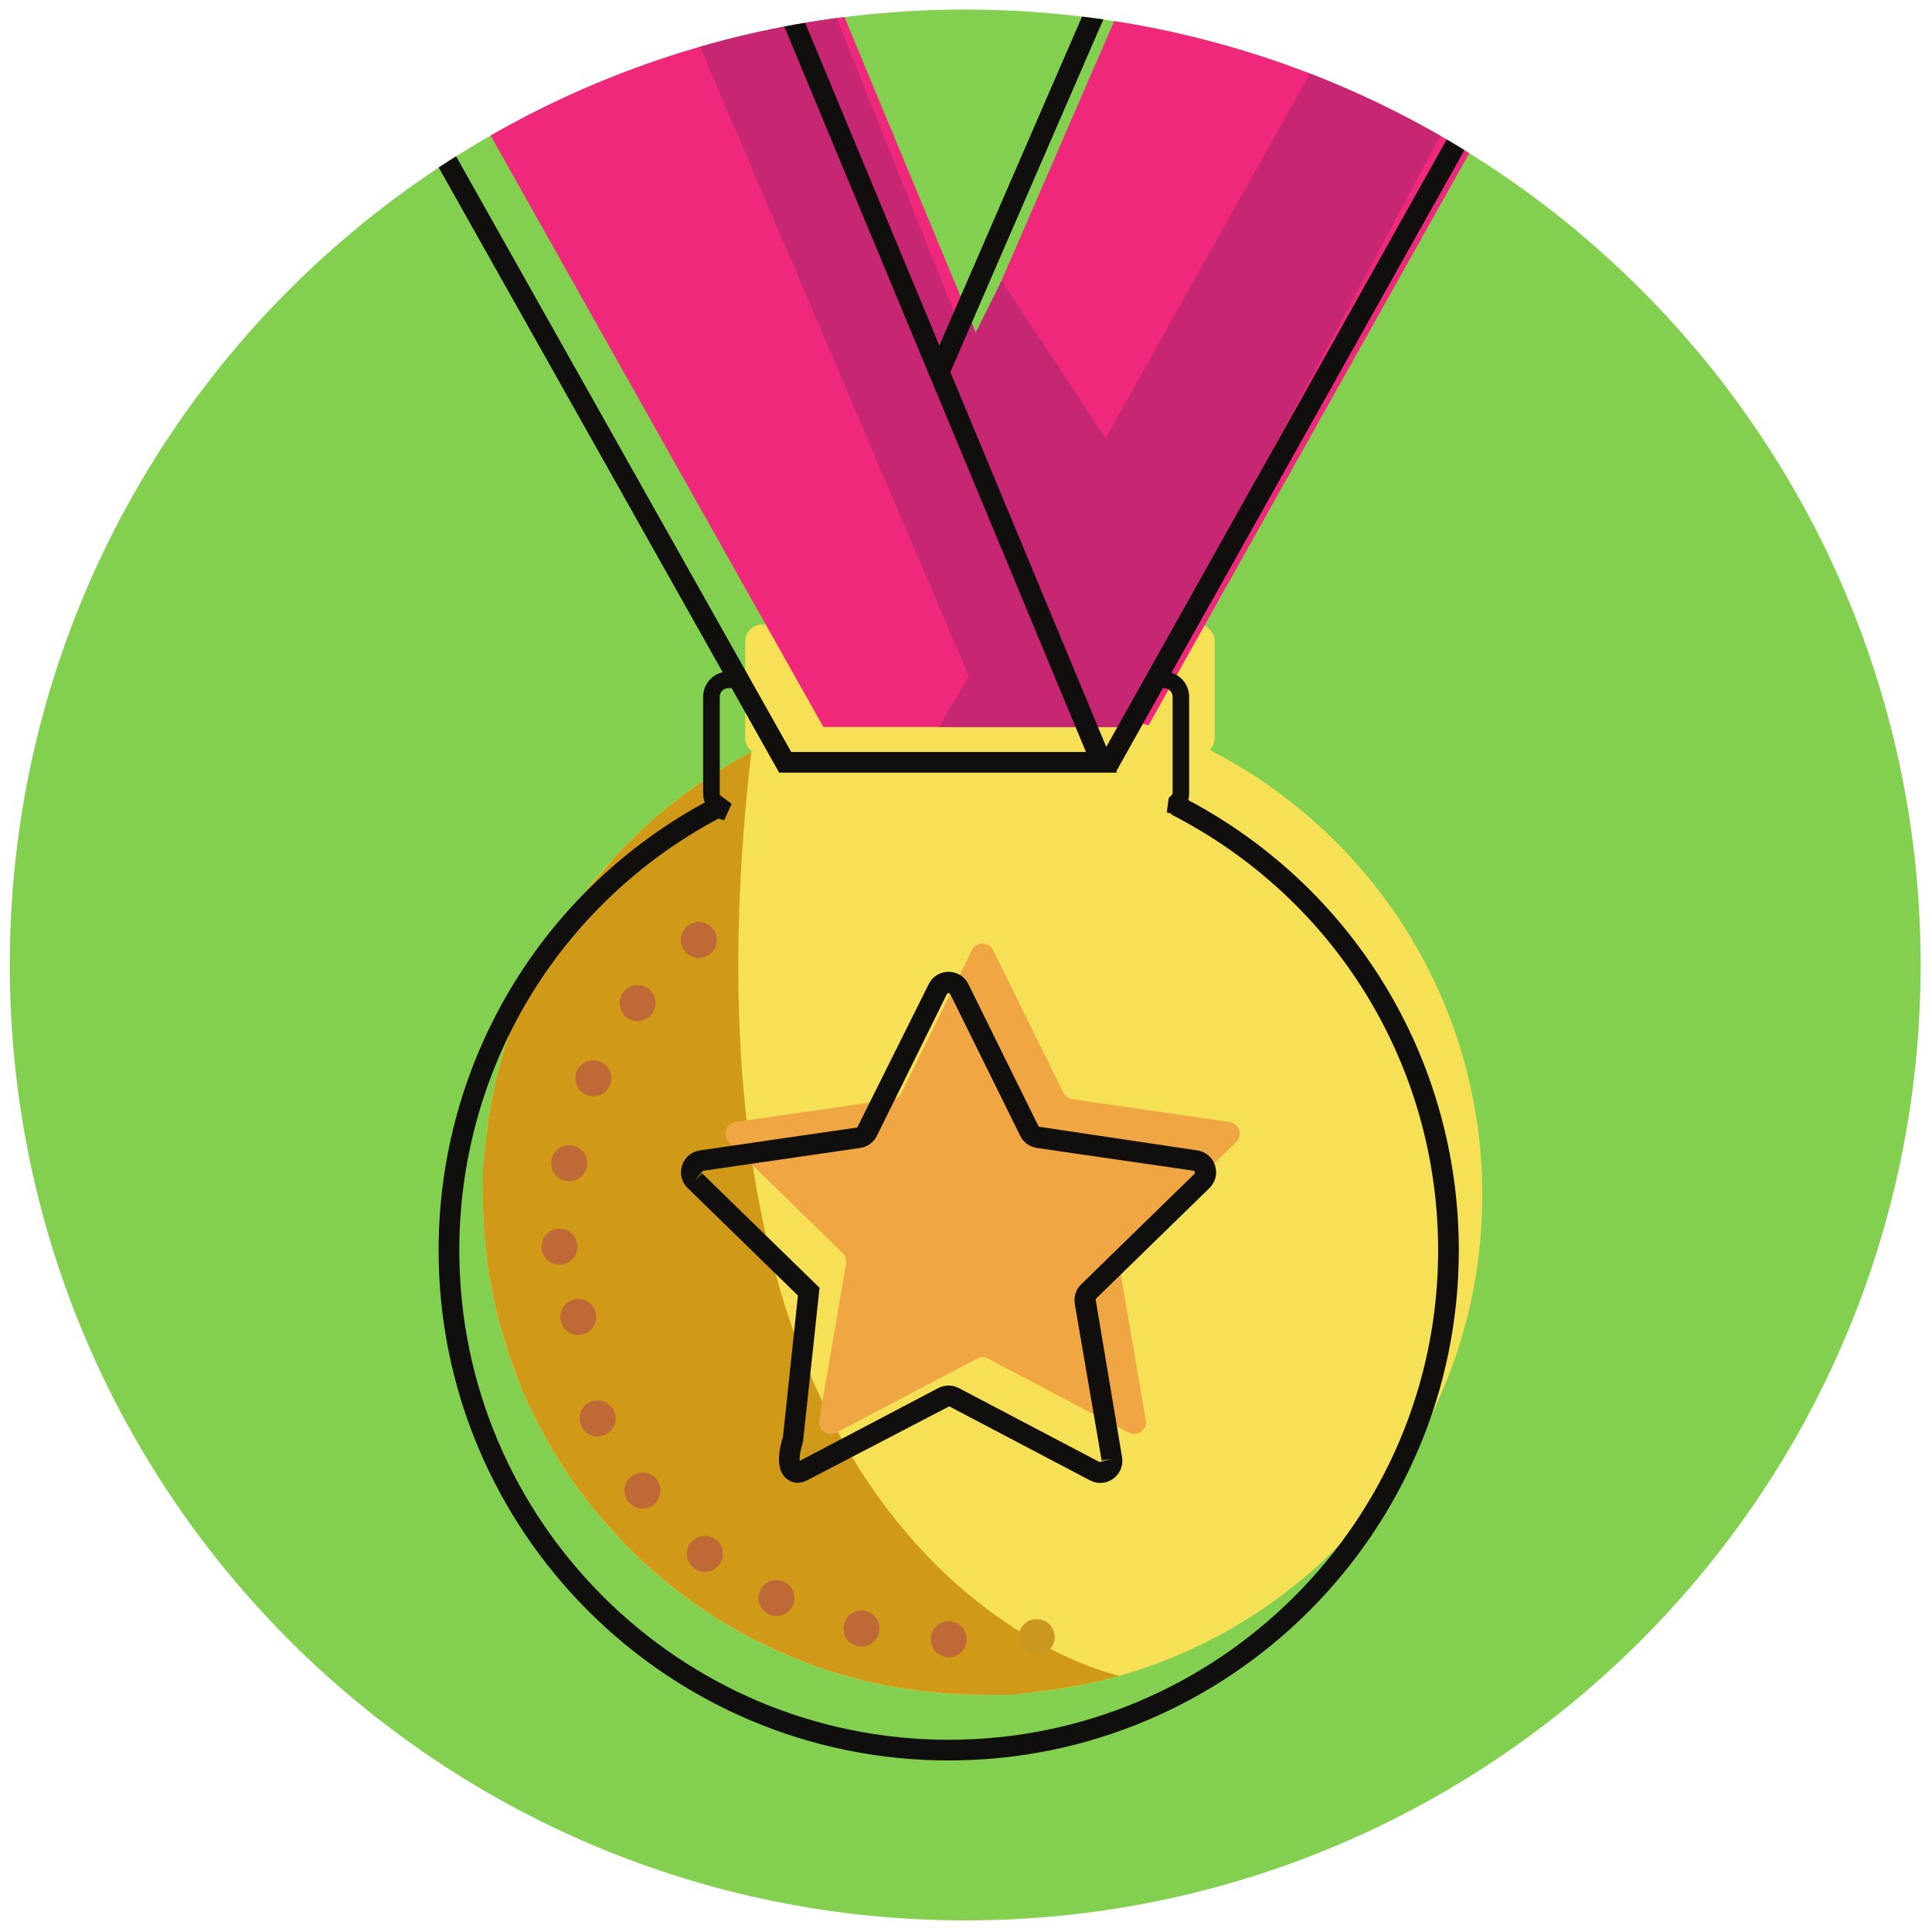 <?xml version="1.0" encoding="UTF-8" standalone="no"?>
<!-- Created with Inkscape (http://www.inkscape.org/) -->

<svg
   xmlns:dc="http://purl.org/dc/elements/1.1/"
   xmlns:cc="http://creativecommons.org/ns#"
   xmlns:rdf="http://www.w3.org/1999/02/22-rdf-syntax-ns#"
   xmlns:svg="http://www.w3.org/2000/svg"
   xmlns="http://www.w3.org/2000/svg"
   xmlns:sodipodi="http://sodipodi.sourceforge.net/DTD/sodipodi-0.dtd"
   xmlns:inkscape="http://www.inkscape.org/namespaces/inkscape"
   width="162"
   height="162"
   viewBox="0 0 42.862 42.862"
   version="1.1"
   id="svg8"
   inkscape:version="0.92.3 (2405546, 2018-03-11)"
   sodipodi:docname="indicators-back.svg">
  <defs
     id="defs2">
    <clipPath
       id="clipPath1214"
       clipPathUnits="userSpaceOnUse">
      <path
         inkscape:connector-curvature="0"
         id="path1212"
         d="m 316.947,323.883 c 0,-8.495 6.886,-15.382 15.382,-15.382 v 0 c 8.496,0 15.382,6.887 15.382,15.382 v 0 c 0,8.496 -6.886,15.383 -15.382,15.383 v 0 c -8.496,0 -15.382,-6.887 -15.382,-15.383" />
    </clipPath>
  </defs>
  <sodipodi:namedview
     id="base"
     pagecolor="#ffffff"
     bordercolor="#666666"
     borderopacity="1.0"
     inkscape:pageopacity="0.0"
     inkscape:pageshadow="2"
     inkscape:zoom="3.959798"
     inkscape:cx="116.43693"
     inkscape:cy="95.656244"
     inkscape:document-units="mm"
     inkscape:current-layer="layer1"
     showgrid="false"
     inkscape:pagecheckerboard="true"
     inkscape:window-width="2560"
     inkscape:window-height="1012"
     inkscape:window-x="0"
     inkscape:window-y="0"
     inkscape:window-maximized="1"
     units="px" />
  <g
     inkscape:label="Camada 1"
     inkscape:groupmode="layer"
     id="layer1"
     transform="translate(0,-254.138)">
    <g
       id="g1208"
       transform="matrix(1.378,0,0,-1.378,-436.536,721.857)"
       inkscape:export-xdpi="96"
       inkscape:export-ydpi="96">
      <g
         id="g1210"
         clip-path="url(#clipPath1214)">
        <g
           id="g1216"
           transform="translate(347.711,323.883)">
          <path
             d="m 0,0 c 0,-8.495 -6.887,-15.382 -15.382,-15.382 -8.496,0 -15.383,6.887 -15.383,15.382 0,8.495 6.887,15.382 15.383,15.382 C -6.887,15.382 0,8.495 0,0"
             style="fill:#83cf50;fill-opacity:1;fill-rule:nonzero;stroke:none"
             id="path1218"
             inkscape:connector-curvature="0" />
        </g>
        <g
           id="g1220"
           transform="translate(333.211,313.166)">
          <path
             d="m 0,0 c -0.079,-0.14 -0.029,-0.317 0.11,-0.395 0.14,-0.079 0.317,-0.029 0.395,0.11"
             style="fill:#bf6936;fill-opacity:1;fill-rule:nonzero;stroke:none"
             id="path1222"
             inkscape:connector-curvature="0" />
        </g>
        <g
           id="g1224"
           transform="translate(336.289,327.332)">
          <path
             d="m 0,0 c 0.005,0.005 0.003,0.009 -0.01,0.011 l 0.002,0.022 C 0.03,0.079 0.056,0.136 0.056,0.2 v 1.561 c 0,0.15 -0.121,0.271 -0.271,0.271 h -0.079 -6.72 -0.216 c -0.15,0 -0.271,-0.121 -0.271,-0.271 V 0.2 c 0,-0.088 0.045,-0.164 0.112,-0.213 l 0.024,0.007 v -0.007 h -0.024 c -0.021,0 -0.02,-0.004 -0.014,-0.008 -2.569,-1.343 -4.324,-4.031 -4.324,-7.132 0,-4.443 3.602,-8.046 8.046,-8.046 4.443,0 8.046,3.603 8.046,8.046 C 4.365,-4.036 2.591,-1.336 0,0"
             style="fill:#f6e156;fill-opacity:1;fill-rule:nonzero;stroke:none"
             id="path1226"
             inkscape:connector-curvature="0" />
        </g>
        <g
           id="g1228"
           transform="translate(332.524,333.999)">
          <path
             d="m 0,0 -5.204,12.513 -7.69,-0.285 10.416,-18.513 H 2.614 L 2.587,-6.22"
             style="fill:#ef287c;fill-opacity:1;fill-rule:nonzero;stroke:none"
             id="path1230"
             inkscape:connector-curvature="0" />
        </g>
        <g
           id="g1232"
           transform="translate(345.642,346.227)">
          <path
             d="m 0,0 -7.69,0.285 -5.429,-12.513 2.587,-6.22 0.172,-0.036 z"
             style="fill:#ef287c;fill-opacity:1;fill-rule:nonzero;stroke:none"
             id="path1234"
             inkscape:connector-curvature="0" />
        </g>
        <g
           id="g1236"
           transform="translate(335.11,327.779)">
          <path
             d="M 0,0 -2.587,6.22"
             style="fill:#ef287c;fill-opacity:1;fill-rule:nonzero;stroke:none"
             id="path1238"
             inkscape:connector-curvature="0" />
        </g>
        <g
           id="g1240"
           transform="translate(344.854,346.362)">
          <path
             d="m 0,0 -2.411,0.015 -9.069,-16.182 -1.465,-2.481 h 2.496 0.404 l 0.127,0.082 z"
             style="fill:#c72672;fill-opacity:1;fill-rule:nonzero;stroke:none"
             id="path1242"
             inkscape:connector-curvature="0" />
        </g>
        <g
           id="g1244"
           transform="translate(324.762,346.388)">
          <path
             d="m 0,0 2.558,0.123 6.537,-16.41 1.254,-2.323 0.045,0.086 -2.284,-0.029 -0.172,-0.033 z"
             style="fill:#c72672;fill-opacity:1;fill-rule:nonzero;stroke:none"
             id="path1246"
             inkscape:connector-curvature="0" />
        </g>
        <g
           id="g1248"
           transform="translate(328.886,327.312)">
          <path
             d="M 0,0 -0.271,-0.149 -0.721,-0.426 -1.057,-0.662 -1.318,-0.864 -1.56,-1.066 -1.774,-1.259 -2.15,-1.634 -2.664,-2.24 -3.483,-3.386 -3.872,-4.068 V -4.469 L -3.95,-4.704 c 0,0 -0.056,-0.184 -0.063,-0.206 -0.006,-0.023 -0.035,-0.127 -0.043,-0.159 -0.009,-0.031 -0.05,-0.197 -0.05,-0.197 0,0 -0.026,-0.112 -0.04,-0.179 -0.014,-0.067 -0.046,-0.231 -0.046,-0.231 0,0 -0.036,-0.209 -0.038,-0.226 -0.003,-0.018 -0.045,-0.338 -0.045,-0.338 0,0 -0.023,-0.242 -0.025,-0.265 -0.002,-0.024 -0.03,-0.234 -0.024,-0.277 0.006,-0.043 0,-0.32 0,-0.32 l 0.002,-0.211 0.008,-0.211 0.012,-0.212 0.02,-0.222 0.026,-0.221 0.042,-0.286 0.079,-0.41 0.085,-0.347 0.148,-0.486 0.144,-0.393 0.098,-0.236 0.112,-0.247 0.096,-0.194 0.094,-0.179 0.143,-0.254 0.157,-0.254 0.162,-0.244 c 0,0 0.106,-0.15 0.12,-0.168 0.013,-0.019 0.165,-0.218 0.165,-0.218 l 0.154,-0.191 0.295,-0.333 0.157,-0.164 0.233,-0.227 0.177,-0.161 0.194,-0.165 0.283,-0.224 0.208,-0.152 0.273,-0.184 c 0,0 0.139,-0.089 0.218,-0.135 0.078,-0.047 0.319,-0.183 0.319,-0.183 0,0 0.124,-0.066 0.144,-0.076 0.019,-0.01 0.414,-0.198 0.414,-0.198 l 0.236,-0.101 0.342,-0.13 0.209,-0.07 0.343,-0.103 0.228,-0.059 0.336,-0.074 0.216,-0.039 0.364,-0.054 0.421,-0.04 0.331,-0.016 c 0,0 0.29,-0.005 0.332,-0.004 0.042,0.001 0.361,0 0.361,0 l 0.332,0.038 0.405,0.05 0.399,0.069 0.303,0.067 0.31,0.082 c 0,0 -7.469,1.534 -5.926,14.872"
             style="fill:#d09a18;fill-opacity:1;fill-rule:nonzero;stroke:none"
             id="path1250"
             inkscape:connector-curvature="0" />
        </g>
        <g
           id="g1252"
           transform="translate(332.778,324.122)">
          <path
             d="M 0,0 1.133,-2.295 C 1.16,-2.351 1.214,-2.39 1.276,-2.399 L 3.809,-2.767 C 3.964,-2.79 4.026,-2.981 3.914,-3.091 L 2.081,-4.878 C 2.036,-4.921 2.016,-4.984 2.026,-5.045 l 0.433,-2.523 c 0.027,-0.155 -0.136,-0.274 -0.275,-0.2 l -2.266,1.191 c -0.055,0.029 -0.121,0.029 -0.177,0 l -2.265,-1.191 c -0.139,-0.074 -0.302,0.045 -0.276,0.2 l 0.433,2.523 c 0.011,0.061 -0.009,0.124 -0.054,0.167 l -1.833,1.787 c -0.113,0.11 -0.051,0.301 0.105,0.324 l 2.533,0.368 c 0.062,0.009 0.115,0.048 0.143,0.104 L -0.34,0 C -0.271,0.141 -0.07,0.141 0,0"
             style="fill:#f1a644;fill-opacity:1;fill-rule:nonzero;stroke:none"
             id="path1254"
             inkscape:connector-curvature="0" />
        </g>
        <g
           id="g1256"
           transform="translate(331.725,325.547)">
          path
             d=&quot;M 0,0 C 0,0.156 0.126,0.283 0.283,0.283 0.439,0.286 0.566,0.16 0.566,0.003 0.569,-0.153 0.443,-0.283 0.286,-0.283 H 0.283 C 0.13,-0.283 0,-0.156 0,0 m -1.391,-0.2 c -0.03,0.153 0.07,0.303 0.223,0.333 0.153,0.033 0.303,-0.066 0.333,-0.219 0.03,-0.154 -0.067,-0.303 -0.223,-0.337 h 0.003 c -0.02,-0.003 -0.04,-0.003 -0.057,-0.003 -0.133,0 -0.253,0.093 -0.279,0.226 M 1.618,-0.419 C 1.465,-0.386 1.368,-0.236 1.401,-0.083 1.435,0.07 1.588,0.166 1.741,0.133 1.894,0.1 1.99,-0.053 1.957,-0.206 c -0.03,-0.13 -0.146,-0.22 -0.276,-0.22 -0.02,0 -0.04,0 -0.063,0.007 m -4.33,-0.26 c -0.064,0.143 0.003,0.31 0.146,0.373 0.143,0.063 0.309,0 0.373,-0.147 0.063,-0.143 -0.004,-0.309 -0.147,-0.369 -0.036,-0.017 -0.073,-0.027 -0.113,-0.027 -0.11,0 -0.213,0.064 -0.259,0.17 m 5.597,-0.173 c -0.139,0.067 -0.199,0.233 -0.132,0.376 0.066,0.14 0.236,0.203 0.376,0.133 0.143,-0.066 0.203,-0.236 0.136,-0.376 -0.05,-0.103 -0.15,-0.163 -0.256,-0.163 -0.04,0 -0.083,0.01 -0.124,0.03 m -6.772,-0.592 c -0.097,0.126 -0.073,0.302 0.053,0.396 0.123,0.096 0.303,0.073 0.396,-0.054 0.096,-0.123 0.07,-0.302 -0.053,-0.396 -0.053,-0.04 -0.113,-0.056 -0.173,-0.056 -0.084,0 -0.17,0.036 -0.223,0.11 m 7.911,-0.117 h 0.003 c -0.123,0.1 -0.146,0.276 -0.05,0.4 0.097,0.123 0.276,0.143 0.4,0.046 C 4.5,-1.212 4.52,-1.391 4.423,-1.514 4.367,-1.584 4.283,-1.621 4.2,-1.621 c -0.06,0 -0.123,0.02 -0.176,0.06 m -8.86,-0.919 c -0.123,0.097 -0.146,0.273 -0.05,0.4 0.097,0.12 0.277,0.143 0.4,0.047 0.119,-0.097 0.143,-0.274 0.046,-0.397 -0.056,-0.073 -0.14,-0.109 -0.223,-0.109 -0.059,0 -0.123,0.02 -0.173,0.059 m 9.815,-0.023 c -0.1,0.123 -0.08,0.303 0.043,0.4 0.12,0.099 0.3,0.079 0.396,-0.044 0.1,-0.119 0.08,-0.299 -0.04,-0.396 -0.053,-0.043 -0.116,-0.063 -0.179,-0.063 -0.084,0 -0.164,0.037 -0.22,0.103 m -10.47,-1.218 c -0.144,0.063 -0.207,0.23 -0.147,0.373 0.063,0.143 0.23,0.209 0.373,0.146 0.143,-0.063 0.21,-0.229 0.15,-0.372 h -0.004 c -0.046,-0.107 -0.15,-0.17 -0.259,-0.17 -0.037,0 -0.073,0.006 -0.113,0.023 m 11.189,0.09 v 0 c -0.067,0.14 -0.01,0.309 0.13,0.379 0.143,0.07 0.309,0.01 0.379,-0.129 0.07,-0.14 0.01,-0.31 -0.13,-0.38 -0.039,-0.02 -0.083,-0.03 -0.123,-0.03 -0.106,0 -0.206,0.06 -0.256,0.16 M -5.838,-5.082 c -0.153,0.03 -0.253,0.176 -0.226,0.329 0.03,0.157 0.18,0.257 0.333,0.227 0.153,-0.027 0.253,-0.177 0.226,-0.33 -0.026,-0.136 -0.146,-0.233 -0.279,-0.233 -0.017,0 -0.037,0.004 -0.054,0.007 m 11.985,0.19 c -0.033,0.153 0.06,0.306 0.213,0.339 0.153,0.037 0.303,-0.06 0.34,-0.21 0.036,-0.153 -0.06,-0.306 -0.213,-0.342 -0.02,-0.004 -0.043,-0.007 -0.064,-0.007 -0.129,0 -0.246,0.09 -0.276,0.22 M -5.914,-6.483 c -0.16,0 -0.283,0.126 -0.283,0.283 0,0.156 0.126,0.283 0.286,0.283 0.157,-0.004 0.28,-0.13 0.28,-0.287 0,-0.156 -0.127,-0.279 -0.283,-0.279 M 6.304,-6.25 v 0 0.006 0.02 c -0.003,0.157 0.123,0.283 0.279,0.287 0.157,0 0.287,-0.127 0.287,-0.283 V -6.234 -6.25 c 0,-0.157 -0.127,-0.283 -0.284,-0.283 -0.156,0 -0.282,0.126 -0.282,0.283 M -6.044,-7.658 c -0.033,0.153 0.063,0.303 0.216,0.336 0.15,0.037 0.303,-0.063 0.337,-0.213 0.033,-0.153 -0.063,-0.306 -0.217,-0.34 -0.02,-0.003 -0.04,-0.006 -0.06,-0.006 -0.133,0 -0.249,0.09 -0.276,0.223 M 6.367,-7.921 c -0.153,0.037 -0.25,0.186 -0.213,0.339 0.033,0.154 0.186,0.25 0.339,0.213 0.153,-0.033 0.247,-0.186 0.214,-0.339 -0.03,-0.13 -0.147,-0.22 -0.277,-0.22 -0.02,0 -0.043,0.004 -0.063,0.007 M -5.572,-9.046 v 0 c -0.066,0.14 -0.006,0.31 0.137,0.376 0.14,0.07 0.31,0.007 0.376,-0.133 0.067,-0.143 0.007,-0.31 -0.133,-0.376 -0.04,-0.02 -0.08,-0.03 -0.123,-0.03 -0.107,0 -0.206,0.06 -0.257,0.163 M 5.841,-9.222 c -0.14,0.066 -0.2,0.236 -0.13,0.376 0.067,0.143 0.237,0.199 0.376,0.133 0.143,-0.07 0.2,-0.237 0.133,-0.38 -0.05,-0.1 -0.149,-0.159 -0.256,-0.159 -0.04,0 -0.083,0.01 -0.123,0.03 m -10.637,-1.069 c -0.1,0.12 -0.076,0.3 0.047,0.396 0.119,0.097 0.299,0.077 0.396,-0.046 0.096,-0.123 0.076,-0.3 -0.047,-0.396 -0.053,-0.044 -0.113,-0.064 -0.176,-0.064 -0.083,0 -0.167,0.037 -0.22,0.11 m 9.835,-0.086 c -0.123,0.1 -0.143,0.276 -0.043,0.399 0.096,0.123 0.276,0.14 0.396,0.043 0.123,-0.096 0.143,-0.276 0.046,-0.396 -0.056,-0.07 -0.14,-0.106 -0.223,-0.106 -0.063,0 -0.123,0.02 -0.176,0.06 m -8.806,-0.959 c -0.12,0.1 -0.14,0.276 -0.04,0.4 0.096,0.123 0.276,0.139 0.396,0.043 0.123,-0.1 0.143,-0.276 0.043,-0.4 -0.057,-0.069 -0.14,-0.106 -0.22,-0.106 -0.063,0 -0.126,0.023 -0.179,0.063 m 7.768,0.013 c -0.097,0.124 -0.077,0.303 0.043,0.4 0.123,0.096 0.303,0.076 0.399,-0.047 0.097,-0.119 0.077,-0.299 -0.047,-0.396 -0.049,-0.043 -0.113,-0.063 -0.176,-0.063 -0.083,0 -0.166,0.037 -0.219,0.106 m -6.53,-0.802 c -0.14,0.07 -0.2,0.24 -0.13,0.38 0.07,0.143 0.24,0.2 0.379,0.13 0.14,-0.067 0.2,-0.237 0.13,-0.376 -0.05,-0.104 -0.15,-0.16 -0.256,-0.16 -0.04,0 -0.083,0.01 -0.123,0.026 m 5.305,0.114 c -0.067,0.139 -0.007,0.309 0.133,0.376 0.143,0.07 0.313,0.01 0.379,-0.133 0.067,-0.14 0.007,-0.31 -0.133,-0.376 -0.04,-0.02 -0.08,-0.031 -0.123,-0.031 -0.106,0 -0.206,0.06 -0.256,0.164 m -3.924,-0.603 c -0.15,0.034 -0.246,0.187 -0.21,0.34 0.037,0.153 0.187,0.246 0.34,0.213 0.153,-0.037 0.246,-0.19 0.213,-0.34 -0.03,-0.133 -0.15,-0.219 -0.277,-0.219 -0.023,0 -0.043,0 -0.066,0.006 m 2.579,0.203 c -0.033,0.153 0.06,0.303 0.213,0.34 0.153,0.033 0.306,-0.064 0.34,-0.217 0.033,-0.153 -0.064,-0.303 -0.217,-0.336 -0.02,-0.006 -0.039,-0.01 -0.06,-0.01 -0.129,0 -0.246,0.09 -0.276,0.223 M 0.31,-12.784 v 0 c -0.157,0 -0.283,0.13 -0.283,0.287 0.003,0.156 0.129,0.283 0.286,0.279 0.156,0 0.283,-0.126 0.283,-0.283 0,-0.156 -0.13,-0.283 -0.283,-0.283 z&quot;
             style=&quot;fill:#ca971f;fill-opacity:1;fill-rule:nonzero;stroke:none&quot;
             id=&quot;path1258&quot;
             inkscape:connector-curvature=&quot;0&quot; /&gt;
        </g>
        <g
           id="g1260"
           transform="translate(332.064,311.076)">
          <path
             d="m 0,0 c -4.529,0 -8.213,3.684 -8.213,8.212 0,3.038 1.658,5.802 4.333,7.238 l 0.011,0.064 0.118,0.003 0.059,0.031 0.197,-0.148 -0.12,-0.264 -0.093,0.028 C -6.284,13.788 -7.88,11.133 -7.88,8.212 -7.88,3.868 -4.345,0.333 0,0.333 c 4.345,0 7.879,3.535 7.879,7.879 0,2.972 -1.646,5.66 -4.295,7.017 l 0.007,0.013 -0.08,0.021 0.03,0.23 0.085,0.088 0.109,-0.056 C 6.497,14.112 8.212,11.31 8.212,8.212 8.212,3.684 4.528,0 0,0"
             style="fill:#100f0d;fill-opacity:1;fill-rule:nonzero;stroke:none"
             id="path1262"
             inkscape:connector-curvature="0" />
        </g>
        <g
           id="g1264"
           transform="translate(328.276,326.321)">
          <path
             d="m 0,0 c -0.105,0.078 -0.166,0.195 -0.166,0.32 v 1.561 c 0,0.223 0.182,0.404 0.404,0.404 H 0.455 V 2.018 H 0.238 C 0.162,2.018 0.101,1.957 0.101,1.881 V 0.32 c 0,-0.055 0.036,-0.09 0.058,-0.106 z"
             style="fill:#100f0d;fill-opacity:1;fill-rule:nonzero;stroke:none"
             id="path1266"
             inkscape:connector-curvature="0" />
        </g>
        <g
           id="g1268"
           transform="translate(335.819,326.36)">
          <path
             d="m 0,0 -0.191,0.186 c 0.025,0.026 0.04,0.06 0.04,0.096 v 1.56 c 0,0.076 -0.062,0.138 -0.138,0.138 h -0.079 v 0.266 h 0.079 c 0.223,0 0.404,-0.181 0.404,-0.404 V 0.282 C 0.115,0.176 0.074,0.076 0,0"
             style="fill:#100f0d;fill-opacity:1;fill-rule:nonzero;stroke:none"
             id="path1270"
             inkscape:connector-curvature="0" />
        </g>
        <g
           id="g1272"
           transform="translate(332.061,317.112)">
          <path
             d="M 0,0 C 0.057,0 0.114,-0.014 0.166,-0.041 L 2.431,-1.232 2.629,-1.179 2.465,-1.208 2.032,1.315 C 2.013,1.431 2.051,1.549 2.135,1.63 L 3.968,3.417 3.955,3.457 1.422,3.825 C 1.306,3.842 1.205,3.915 1.154,4.02 L 0.021,6.315 H -0.021 L -1.154,4.02 C -1.206,3.915 -1.306,3.842 -1.422,3.825 L -3.955,3.457 -4.084,3.298 -3.968,3.417 -2.077,1.574 -2.344,-0.912 c -0.052,-0.163 -0.057,-0.255 -0.052,-0.301 l 2.23,1.172 C -0.114,-0.014 -0.057,0 0,0 m 2.443,-1.568 c -0.057,0 -0.114,0.014 -0.167,0.042 l -2.265,1.191 -2.288,-1.191 c -0.113,-0.061 -0.241,-0.051 -0.332,0.026 -0.098,0.082 -0.185,0.266 -0.057,0.674 l 0.241,2.275 -1.775,1.73 c -0.098,0.095 -0.133,0.235 -0.09,0.365 0.042,0.13 0.152,0.223 0.287,0.242 l 2.533,0.369 1.151,2.308 C -0.259,6.585 -0.137,6.661 0,6.661 v 0 c 0.136,0 0.259,-0.076 0.319,-0.198 L 1.452,4.167 4.003,3.786 C 4.138,3.767 4.248,3.674 4.29,3.544 4.332,3.414 4.298,3.274 4.2,3.179 L 2.367,1.392 2.793,-1.151 C 2.816,-1.286 2.762,-1.42 2.651,-1.5 2.589,-1.545 2.516,-1.568 2.443,-1.568"
             style="fill:#100f0d;fill-opacity:1;fill-rule:nonzero;stroke:none"
             id="path1274"
             inkscape:connector-curvature="0" />
        </g>
        <g
           id="g1276"
           transform="translate(327.344,323.269)">
          <path
             d="m 0,0 c 0,0.16 -0.13,0.29 -0.29,0.29 -0.16,0 -0.29,-0.13 -0.29,-0.29 0,-0.16 0.13,-0.29 0.29,-0.29 C -0.13,-0.29 0,-0.16 0,0"
             style="fill:#bf6936;fill-opacity:1;fill-rule:nonzero;stroke:none"
             id="path1278"
             inkscape:connector-curvature="0" />
        </g>
        <g
           id="g1280"
           transform="translate(326.632,322.059)">
          <path
             d="m 0,0 c 0,0.16 -0.13,0.29 -0.29,0.29 -0.16,0 -0.29,-0.13 -0.29,-0.29 0,-0.16 0.13,-0.29 0.29,-0.29 C -0.13,-0.29 0,-0.16 0,0"
             style="fill:#bf6936;fill-opacity:1;fill-rule:nonzero;stroke:none"
             id="path1282"
             inkscape:connector-curvature="0" />
        </g>
        <g
           id="g1284"
           transform="translate(326.243,320.691)">
          <path
             d="m 0,0 c 0,0.16 -0.13,0.29 -0.29,0.29 -0.16,0 -0.29,-0.13 -0.29,-0.29 0,-0.16 0.13,-0.29 0.29,-0.29 C -0.13,-0.29 0,-0.16 0,0"
             style="fill:#bf6936;fill-opacity:1;fill-rule:nonzero;stroke:none"
             id="path1286"
             inkscape:connector-curvature="0" />
        </g>
        <g
           id="g1288"
           transform="translate(326.087,319.347)">
          <path
             d="m 0,0 c 0,0.16 -0.13,0.29 -0.29,0.29 -0.16,0 -0.29,-0.13 -0.29,-0.29 0,-0.16 0.13,-0.29 0.29,-0.29 C -0.13,-0.29 0,-0.16 0,0"
             style="fill:#bf6936;fill-opacity:1;fill-rule:nonzero;stroke:none"
             id="path1290"
             inkscape:connector-curvature="0" />
        </g>
        <g
           id="g1292"
           transform="translate(326.391,318.217)">
          <path
             d="m 0,0 c 0,0.16 -0.13,0.29 -0.29,0.29 -0.16,0 -0.29,-0.13 -0.29,-0.29 0,-0.16 0.13,-0.29 0.29,-0.29 C -0.13,-0.29 0,-0.16 0,0"
             style="fill:#bf6936;fill-opacity:1;fill-rule:nonzero;stroke:none"
             id="path1294"
             inkscape:connector-curvature="0" />
        </g>
        <g
           id="g1296"
           transform="translate(326.701,316.583)">
          <path
             d="m 0,0 c 0,0.16 -0.13,0.29 -0.29,0.29 -0.16,0 -0.29,-0.13 -0.29,-0.29 0,-0.16 0.13,-0.29 0.29,-0.29 C -0.13,-0.29 0,-0.16 0,0"
             style="fill:#bf6936;fill-opacity:1;fill-rule:nonzero;stroke:none"
             id="path1298"
             inkscape:connector-curvature="0" />
        </g>
        <g
           id="g1300"
           transform="translate(327.423,315.421)">
          <path
             d="m 0,0 c 0,0.16 -0.13,0.29 -0.29,0.29 -0.16,0 -0.29,-0.13 -0.29,-0.29 0,-0.16 0.13,-0.29 0.29,-0.29 C -0.13,-0.29 0,-0.16 0,0"
             style="fill:#bf6936;fill-opacity:1;fill-rule:nonzero;stroke:none"
             id="path1302"
             inkscape:connector-curvature="0" />
        </g>
        <g
           id="g1304"
           transform="translate(328.428,314.402)">
          <path
             d="m 0,0 c 0,0.16 -0.13,0.29 -0.29,0.29 -0.16,0 -0.29,-0.13 -0.29,-0.29 0,-0.16 0.13,-0.29 0.29,-0.29 C -0.13,-0.29 0,-0.16 0,0"
             style="fill:#bf6936;fill-opacity:1;fill-rule:nonzero;stroke:none"
             id="path1306"
             inkscape:connector-curvature="0" />
        </g>
        <g
           id="g1308"
           transform="translate(329.581,313.691)">
          <path
             d="m 0,0 c 0,0.16 -0.13,0.29 -0.29,0.29 -0.16,0 -0.29,-0.13 -0.29,-0.29 0,-0.16 0.13,-0.29 0.29,-0.29 C -0.13,-0.29 0,-0.16 0,0"
             style="fill:#bf6936;fill-opacity:1;fill-rule:nonzero;stroke:none"
             id="path1310"
             inkscape:connector-curvature="0" />
        </g>
        <g
           id="g1312"
           transform="translate(330.949,313.2)">
          <path
             d="m 0,0 c 0,0.16 -0.13,0.29 -0.29,0.29 -0.16,0 -0.29,-0.13 -0.29,-0.29 0,-0.16 0.13,-0.29 0.29,-0.29 C -0.13,-0.29 0,-0.16 0,0"
             style="fill:#bf6936;fill-opacity:1;fill-rule:nonzero;stroke:none"
             id="path1314"
             inkscape:connector-curvature="0" />
        </g>
        <g
           id="g1316"
           transform="translate(332.353,313.028)">
          <path
             d="m 0,0 c 0,0.16 -0.13,0.29 -0.29,0.29 -0.16,0 -0.29,-0.13 -0.29,-0.29 0,-0.16 0.13,-0.29 0.29,-0.29 C -0.13,-0.29 0,-0.16 0,0"
             style="fill:#bf6936;fill-opacity:1;fill-rule:nonzero;stroke:none"
             id="path1318"
             inkscape:connector-curvature="0" />
        </g>
        <g
           id="g1320"
           transform="translate(328.33,324.286)">
          <path
             d="m 0,0 c 0,0.16 -0.13,0.29 -0.29,0.29 -0.16,0 -0.29,-0.13 -0.29,-0.29 0,-0.16 0.13,-0.29 0.29,-0.29 C -0.13,-0.29 0,-0.16 0,0"
             style="fill:#bf6936;fill-opacity:1;fill-rule:nonzero;stroke:none"
             id="path1322"
             inkscape:connector-curvature="0" />
        </g>
        <g
           id="g1324"
           transform="translate(332.376,333.819)">
          <path
             d="M 0,0 0.539,1.083 3.827,-3.906 2.734,-6.04 0.675,-2.479 -0.315,0.18 -0.032,0.613 0.353,-0.314"
             style="fill:#c72672;fill-opacity:1;fill-rule:nonzero;stroke:none"
             id="path1326"
             inkscape:connector-curvature="0" />
        </g>
        <g
           id="g1328"
           transform="translate(334.771,326.979)">
          <path
             d="m 0,0 h -5.437 l -10.597,18.836 8.078,0.299 5.248,-12.619 -0.308,-0.128 -5.159,12.406 -7.302,-0.271 10.234,-18.19 h 4.995 V 0.242 l 0.127,0.052 z"
             style="fill:#100f0d;fill-opacity:1;fill-rule:nonzero;stroke:none"
             id="path1330"
             inkscape:connector-curvature="0" />
        </g>
        <g
           id="g1332"
           transform="translate(332.09,333.429)">
          <path
             d="m 0,0 2.51,-6.035 10.15,18.108 -7.305,0.271 z m 2.663,-6.442 -0.377,0.078 -2.647,6.367 0.028,0.065 5.473,12.616 8.076,-0.299 z"
             style="fill:#100f0d;fill-opacity:1;fill-rule:nonzero;stroke:none"
             id="path1334"
             inkscape:connector-curvature="0" />
        </g>
        <g
           id="g1336"
           transform="translate(333.053,313.25)">
          <path
             d="M 0,0 0.324,-0.201 0.573,-0.34 1.001,0.281 0.12,0.642 Z"
             style="fill:#f6e156;fill-opacity:1;fill-rule:nonzero;stroke:none"
             id="path1338"
             inkscape:connector-curvature="0" />
        </g>
        <g
           id="g1340"
           transform="translate(333.77,313.062)">
          <path
             d="m 0,0 c 0,0.16 -0.13,0.29 -0.29,0.29 -0.16,0 -0.29,-0.13 -0.29,-0.29 0,-0.16 0.13,-0.29 0.29,-0.29 C -0.13,-0.29 0,-0.16 0,0"
             style="fill:#ca971f;fill-opacity:1;fill-rule:nonzero;stroke:none"
             id="path1342"
             inkscape:connector-curvature="0" />
        </g>
      </g>
    </g>
  </g>
</svg>
